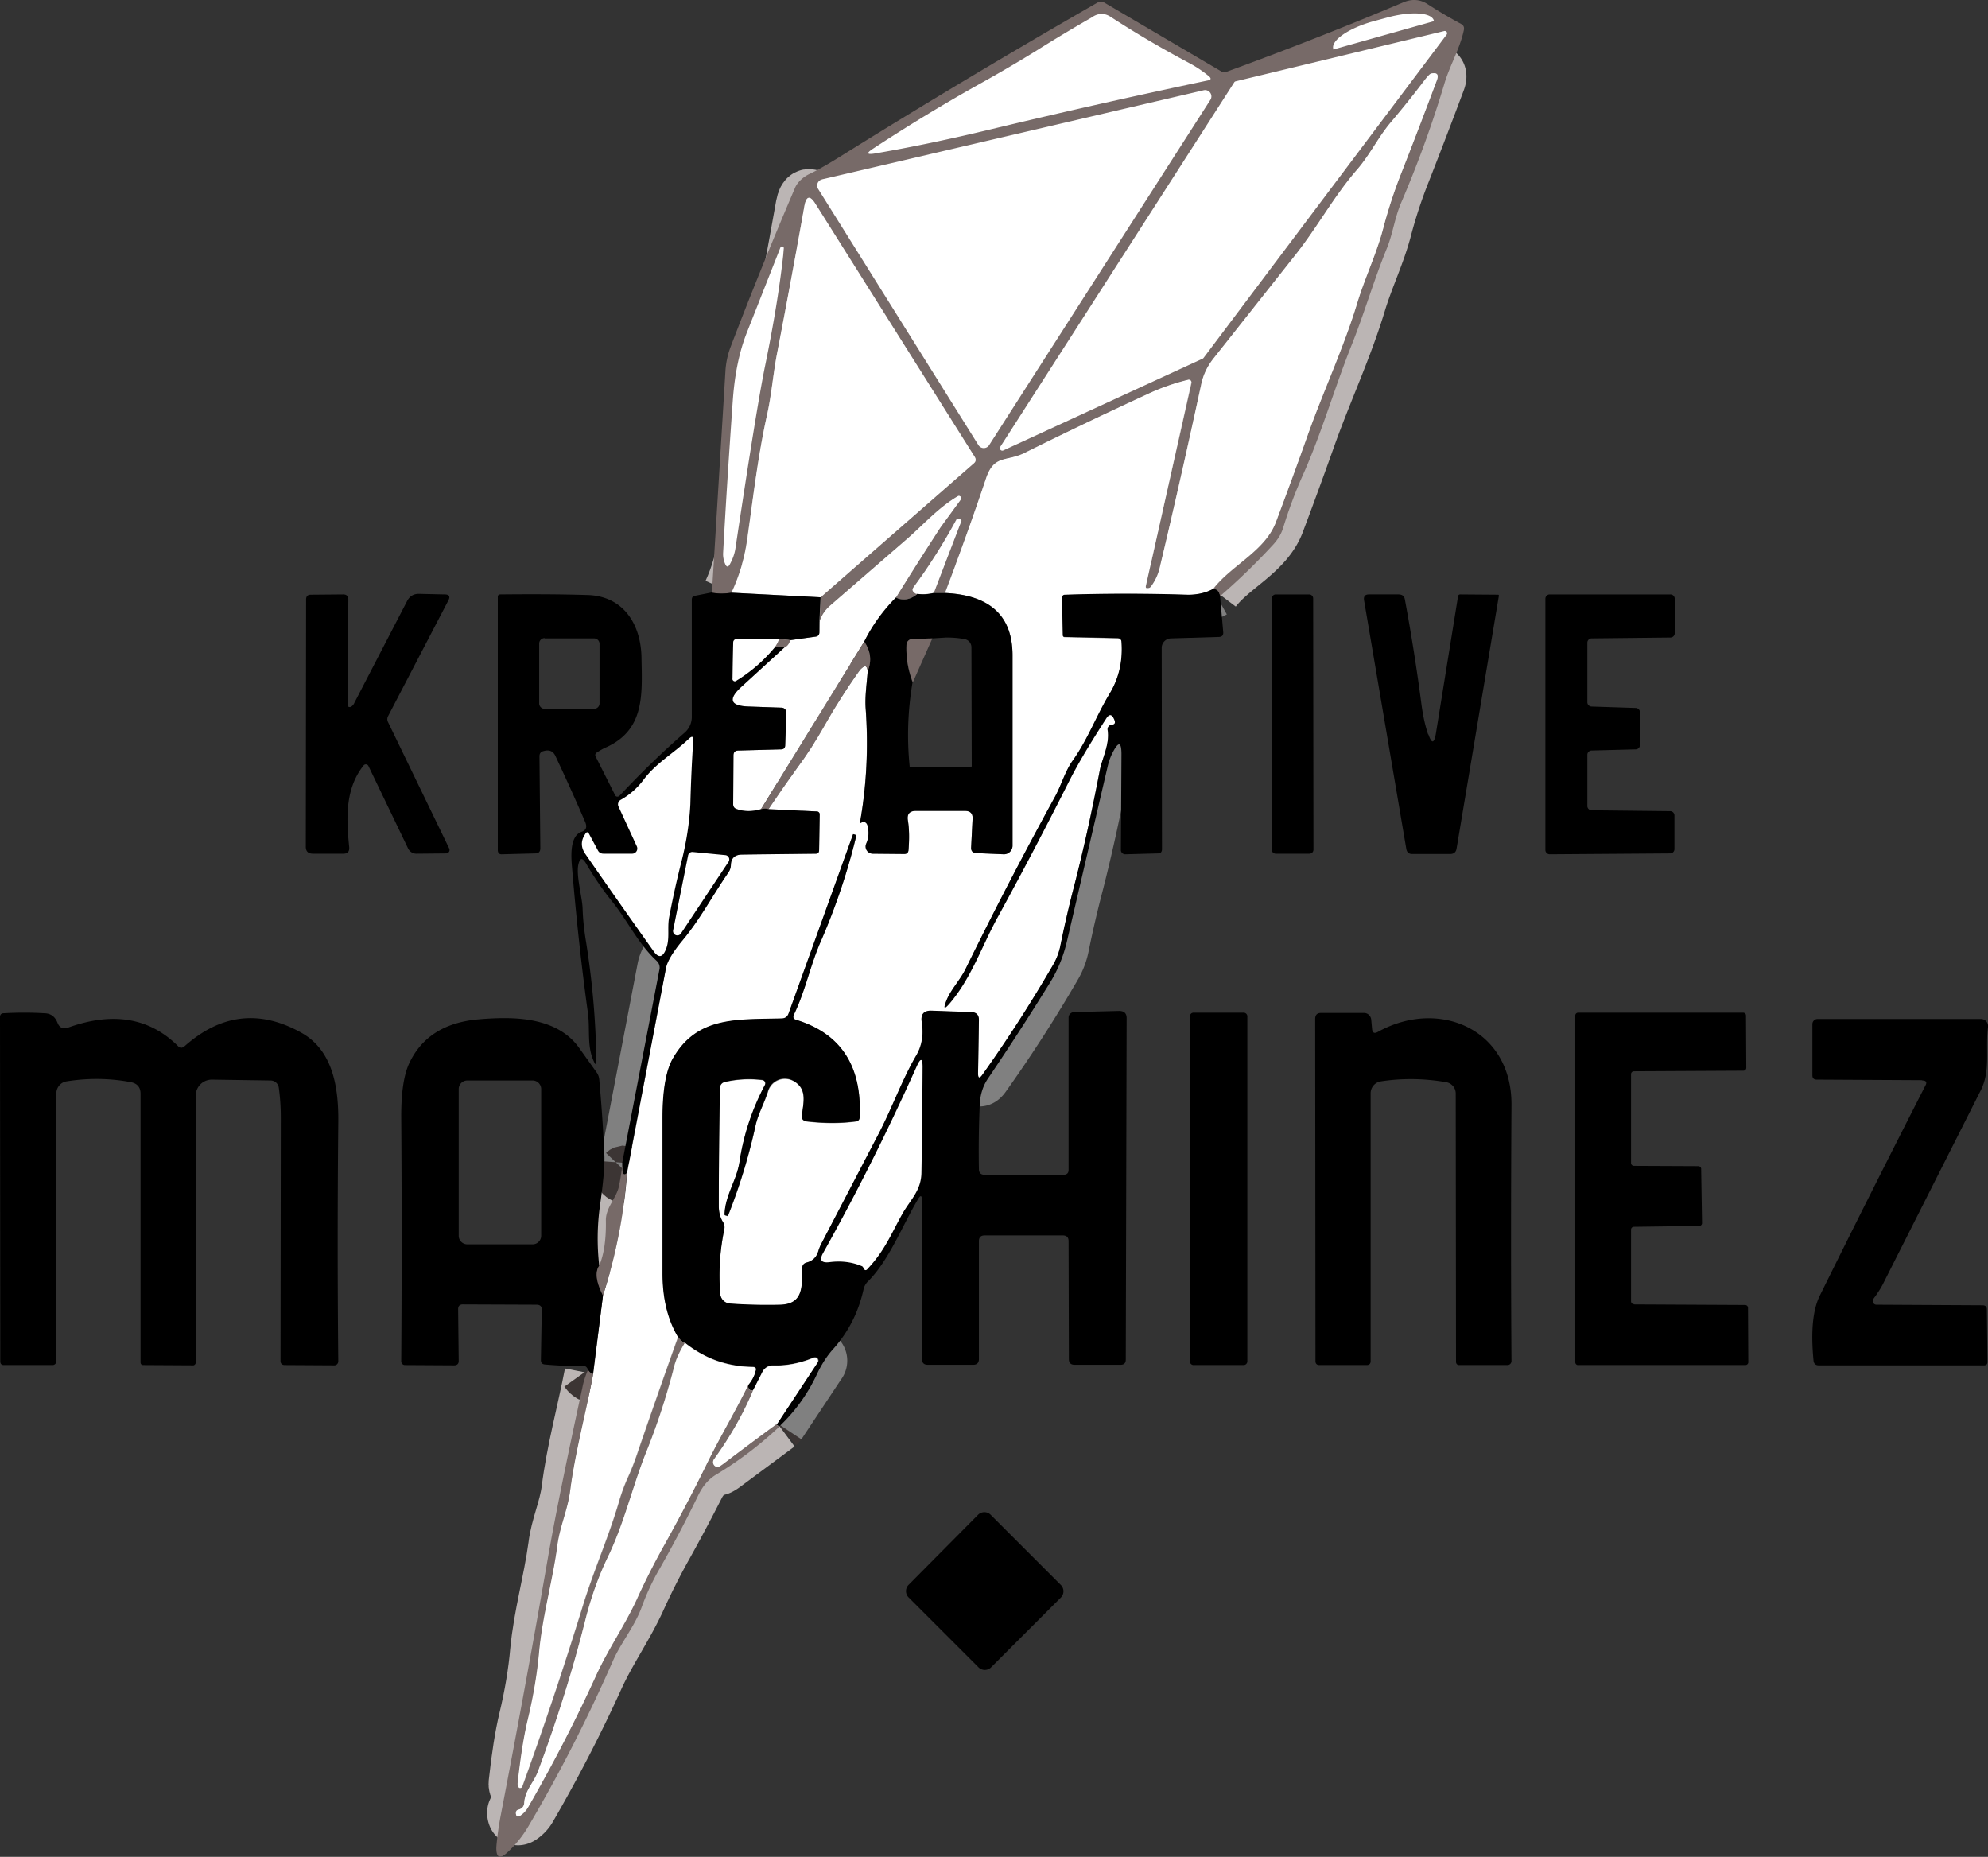 <svg xmlns="http://www.w3.org/2000/svg" xml:space="preserve" viewBox="0 0 69.17 64.6"><rect x="0" y="0" width="69.17" height="64.6" fill="#333333" stroke="none"/><g fill="none" stroke-width="2"><path stroke="#3c3534" d="M42.45 20.74q-.06-.27-.25-.23" vector-effect="non-scaling-stroke"/><path stroke="#bbb5b4" d="M42.2 20.5c.62-.82 1.8-1.31 2.19-2.33q.58-1.54 1.13-3.09c.54-1.5 1.24-3.01 1.7-4.53.27-.9.68-1.73.91-2.62q.26-.99.65-1.97.6-1.53 1.21-3.16.12-.31-.2-.24-.06.02-.23.23-.56.75-1.19 1.5c-.43.51-.7 1.1-1.15 1.61-.8.93-1.38 2-2.14 2.96l-2.84 3.59q-.34.43-.45.95-.75 3.43-1.43 6.35-.09.35-.3.65-.05.06-.12.06-.1.01-.07-.08l1.59-7.06a.09.09-.7 0 0-.11-.1q-.74.17-1.41.49-2.3 1.06-4.3 2.05c-.65.32-1.06.05-1.34.91q-.66 1.96-1.42 3.96" vector-effect="non-scaling-stroke"/><path stroke="#3c3534" d="M32.88 20.63h-.4" vector-effect="non-scaling-stroke"/><path stroke="#bbb5b4" d="m32.49 20.63.96-2.5q.01-.04-.02-.05l-.06-.03q-.06-.03-.1.03-.66 1.23-1.49 2.36-.07.1.03.18.04.04.1.04" vector-effect="non-scaling-stroke"/><path stroke="#3c3534" d="M31.92 20.66q-.38.32-.75.13" vector-effect="non-scaling-stroke"/><path stroke="#bbb5b4" d="M31.17 20.79q.77-1.24 1.55-2.44l.73-1q0-.05-.04-.08t-.08 0c-.68.39-1.19.97-1.78 1.49l-2.63 2.28q-.3.25-.4.58m.03-.84 5.32-4.65q.13-.1.04-.24l-5.54-8.8q-.28-.45-.38.07-.45 2.53-.95 5.12c-.14.72-.2 1.44-.35 2.15-.32 1.44-.48 2.9-.7 4.35q-.13.96-.53 1.84" vector-effect="non-scaling-stroke"/><path stroke="#3c3534" d="M25.46 20.62q-.4.05-.69 0" vector-effect="non-scaling-stroke"/><path stroke="gray" d="M32.49 20.63q-.39.07-.57.03m10.28-.16q-.36.2-.87.2-2.18-.07-4.29 0a.1.1-1.6 0 0-.09.1l.03 1.3q0 .07.07.07l1.84.04q.13.01.14.14.06.98-.41 1.77c-.48.8-.77 1.62-1.32 2.39-.25.36-.37.8-.58 1.2q-1.66 3.01-3.13 6.02c-.2.4-.54.73-.68 1.14q-.13.34.11.07c.77-.89 1.13-2 1.69-3.02q1.24-2.26 2.51-4.78c.38-.74.82-1.44 1.27-2.14q.16-.24.27.01.1.2-.07.21a.16.16 0 0 0-.15.2c.08.47-.2 1-.27 1.37q-.42 2.19-.88 3.98-.28 1.07-.5 2.16-.07.33-.24.63-1.16 2-2.47 3.84-.15.21-.15-.05l.03-1.84q0-.28-.26-.29l-1.39-.05q-.4-.01-.34.39.1.66-.2 1.17c-.5.87-.85 1.88-1.34 2.8l-1.94 3.72q-.08.15-.13.3-.08.3-.39.38-.16.04-.16.21c0 .6.06 1.24-.77 1.26q-.9.02-1.73-.04a.37.37 0 0 1-.35-.34q-.1-1.12.14-2.24a.33.33-55.5 0 0-.04-.25q-.15-.24-.15-.56 0-2.01.04-4.12a.21.21-5.6 0 1 .16-.2q.64-.15 1.31-.07a.12.12 0 0 1 .1.18q-.68 1.27-.89 2.67c-.1.65-.5 1.14-.52 1.82q0 .03.03.04l.07.03q.02 0 .02-.02.6-1.51.95-3.1c.09-.44.31-.8.45-1.23a.61.61 0 0 1 .89-.35c.48.28.33.75.28 1.2q-.02.17.16.2.93.11 1.73 0 .11-.02.12-.13.13-2.68-2.2-3.4-.16-.04-.08-.2c.4-.85.57-1.72.95-2.6q.77-1.77 1.2-3.6.02-.03-.02-.04l-.07-.03-2.25 6.24q-.06.18-.25.18c-1.57.04-2.92-.07-3.76 1.36q-.37.62-.37 2.1v5.4q0 1.31.53 2.2" vector-effect="non-scaling-stroke"/><path stroke="#bbb5b4" d="M23.59 46.5q-.73 2.05-1.4 4-.16.49-.35.9-.2.45-.33.92c-.36 1.2-.86 2.33-1.23 3.53q-.98 3.18-2.11 6.3-.02.06-.09.06l-.03-.01q-.06-.07-.05-.16.15-1.38.35-2.21.3-1.25.4-2.39c.12-1.25.46-2.4.63-3.65.08-.67.37-1.27.46-1.95.17-1.36.54-2.7.8-4.04m.34-2.73q.68-2.11.83-4.26" vector-effect="non-scaling-stroke"/><path stroke="gray" d="m21.81 40.8 1.36-7.1q.07-.37.59-1c.6-.72 1.04-1.56 1.58-2.34q.08-.12.09-.26.02-.36.37-.37 1.31-.03 2.58-.03.12 0 .12-.13l.02-1.24a.1.1 0 0 0-.1-.1l-1.68-.08" vector-effect="non-scaling-stroke"/><path stroke="#bbb5b4" d="M26.74 28.15q.5-.75 1-1.44.5-.68.95-1.47.53-.94 1.15-1.82.31-.44.35-.07" vector-effect="non-scaling-stroke"/><path stroke="gray" d="M30.19 23.35c-.03.43-.1.87-.07 1.3q.14 2.04-.19 3.92-.02.1.07.03.02-.02.06-.01.1.03.12.11.1.34-.04.65a.25.25 0 0 0 .23.35l1.09.01q.13 0 .15-.13.05-.57-.02-1.03-.06-.34.28-.34h1.7q.28 0 .27.27l-.05 1q-.01.2.2.2l.94.04a.3.3 0 0 0 .3-.3V22.8q0-2.06-2.35-2.17m-4.33.15-3.1-.16m1.65 1.61h-1.44q-.15 0-.15.15l-.02 1.22a.08.08 0 0 0 .13.08q.77-.47 1.36-1.19" vector-effect="non-scaling-stroke"/><path stroke="#3c3534" d="m26.98 22.49.33.02m-.83 5.64q.17-.04.26 0M21.81 40.8q-.19.2-.15-.35m8.53-17.1q.22-.53-.12-1.03" vector-effect="non-scaling-stroke"/><path stroke="gray" d="M31.17 20.79q-.68.68-1.1 1.53m-3.59 5.83q-.45.13-.84 0-.13-.04-.13-.17l.01-1.7q0-.17.17-.17l1.48-.04q.15 0 .15-.15l.04-1.12a.17.17 0 0 0-.17-.18l-1.14-.04q-.96-.03-.26-.68l1.52-1.39" vector-effect="non-scaling-stroke"/><path stroke="#bbb5b4" d="M27.3 22.51q.12-.02.2-.24" vector-effect="non-scaling-stroke"/><path stroke="gray" d="m27.5 22.27.87-.12q.14-.02.14-.16v-.37" vector-effect="non-scaling-stroke"/><path stroke="#3c3534" d="M27.12 49.63q-.14-.05-.07-.11" vector-effect="non-scaling-stroke"/><path stroke="gray" d="m27.05 49.52 1.4-2.11a.12.11 5.5 0 0-.15-.17q-.7.29-1.4.27a.4.4 0 0 0-.37.22l-.33.65" vector-effect="non-scaling-stroke"/><path stroke="#3c3534" d="M26.2 48.38q-.18.02-.17-.2" vector-effect="non-scaling-stroke"/><path stroke="gray" d="M26.03 48.19q.2-.24.26-.5.04-.13-.1-.13-1.34-.02-2.36-.84" vector-effect="non-scaling-stroke"/><path stroke="#3c3534" d="M23.83 46.72q-.1-.01-.24-.21m-2.74-2.48q-.23.33.13 1.04m-.35 2.73q-.08 0-.18-.14" vector-effect="non-scaling-stroke"/><path stroke="#bbb5b4" d="M23.83 46.72q-.3.48-.38.83-.4 1.56-.98 3.03c-.48 1.2-.75 2.4-1.31 3.57q-.48.99-.78 2.16-.65 2.6-1.66 5.32c-.15.4-.45.65-.48 1.09q-.02.2-.2.24-.1.02-.09.13.02.17.16.07.16-.11.26-.28 1.32-2.28 2.37-4.6c.42-.9.98-1.7 1.4-2.6q.45-1 1-1.98.74-1.33 1.43-2.73c.44-.9 1-1.84 1.46-2.78m.17.19q-.5 1.2-1.35 2.38a.17.17-68.6 0 0 .12.27q.04 0 .18-.1l1.9-1.41m.05-27.29q-.02.11-.12.26" vector-effect="non-scaling-stroke"/></g><path fill="#776a68" d="M42.45 20.74q-.06-.27-.25-.23c.62-.83 1.8-1.32 2.19-2.34q.58-1.54 1.13-3.09c.54-1.5 1.24-3.01 1.7-4.53.27-.9.68-1.73.91-2.62q.26-.99.65-1.97.6-1.53 1.21-3.16.12-.31-.2-.24-.06.02-.23.23-.56.75-1.19 1.5c-.43.51-.7 1.1-1.15 1.61-.8.93-1.38 2-2.14 2.96l-2.84 3.59q-.34.43-.45.95-.75 3.43-1.43 6.35-.09.35-.3.65-.05.06-.12.06-.1.01-.07-.08l1.59-7.06a.09.09 89.3 0 0-.11-.1q-.74.17-1.41.49-2.3 1.06-4.3 2.05c-.65.32-1.06.05-1.34.91q-.66 1.96-1.42 3.96h-.4l.97-2.5q.01-.04-.02-.05l-.06-.03q-.06-.03-.1.03-.66 1.24-1.49 2.36-.07.1.03.18.04.04.1.04-.37.32-.74.13.77-1.24 1.55-2.44l.73-1q0-.05-.04-.08t-.08 0c-.68.39-1.19.97-1.78 1.49l-2.63 2.28q-.3.25-.4.58l.03-.84 5.32-4.65q.13-.1.04-.24l-5.54-8.8q-.28-.45-.38.07-.45 2.53-.95 5.13c-.14.71-.2 1.43-.35 2.14-.32 1.44-.48 2.9-.7 4.35q-.13.96-.53 1.84-.4.06-.69 0l.47-7.7a2.86 2.85 57.3 0 1 .18-.85q1.05-2.75 2.24-5.53c.08-.2.3-.4.53-.5q.46-.22 1.31-.76Q33.76 2.63 38.17.1a.26.26 0 0 1 .27 0l4.08 2.4a.17.17 49.7 0 0 .15 0q3.2-1.17 6.16-2.42.46-.19.85.07.54.35 1.15.68.14.07.1.23c-.14.65-.49 1.22-.68 1.87q-.63 2.1-1.51 4.15c-.21.5-.28 1.04-.47 1.52-.48 1.17-.81 2.34-1.28 3.5-.58 1.47-1.02 3-1.65 4.41-.27.6-.5 1.22-.69 1.84q-.1.34-.4.65-.85.92-1.8 1.74z"/><path fill="#fff" d="M42.2 20.5q-.36.2-.87.2-2.18-.07-4.29 0a.1.1 88.4 0 0-.09.1l.03 1.3q0 .07.07.07l1.84.04q.13.01.14.14.06.98-.41 1.77c-.48.8-.77 1.62-1.32 2.39-.25.36-.37.8-.58 1.2q-1.66 3.01-3.13 6.02c-.2.4-.54.73-.68 1.14q-.13.34.11.07c.77-.89 1.13-2 1.69-3.02q1.24-2.26 2.51-4.78c.38-.74.82-1.44 1.27-2.14q.16-.24.27.01.1.2-.07.21a.16.16 0 0 0-.15.2c.08.47-.2 1-.27 1.37q-.42 2.19-.88 3.98-.28 1.07-.5 2.16-.07.33-.24.63-1.16 2-2.47 3.84-.15.21-.15-.05l.03-1.84q0-.28-.26-.29l-1.39-.05q-.4-.01-.34.39.1.66-.2 1.17c-.5.87-.85 1.88-1.34 2.8l-1.94 3.72q-.08.15-.13.3-.08.3-.39.38-.16.04-.16.21c0 .6.06 1.24-.77 1.26q-.9.02-1.73-.04a.37.37 0 0 1-.35-.34q-.1-1.12.14-2.24a.33.33 34.5 0 0-.04-.25q-.15-.24-.15-.56 0-2.01.04-4.12a.21.21-5.6 0 1 .16-.2q.64-.15 1.31-.07a.12.12 0 0 1 .1.18q-.68 1.27-.89 2.67c-.1.65-.5 1.14-.52 1.82q0 .03.03.04l.07.02h.02q.6-1.52.95-3.1c.09-.45.31-.8.45-1.24a.61.61 0 0 1 .89-.35c.48.28.33.75.28 1.2q-.02.17.16.2.93.11 1.73 0 .11-.02.12-.13.13-2.68-2.2-3.4-.16-.04-.08-.2c.4-.85.57-1.72.95-2.6q.77-1.77 1.21-3.6 0-.03-.03-.04l-.07-.03-2.25 6.24q-.06.18-.25.18c-1.57.04-2.92-.07-3.76 1.36q-.37.62-.37 2.1v5.4q0 1.31.53 2.2-.73 2.05-1.4 4-.16.49-.35.9-.2.45-.33.92c-.36 1.2-.86 2.33-1.23 3.53q-.98 3.18-2.11 6.3-.02.06-.09.06l-.03-.01q-.06-.07-.05-.16.15-1.38.35-2.21.3-1.25.4-2.39c.12-1.25.46-2.4.63-3.65.08-.67.37-1.27.46-1.95.17-1.36.54-2.7.8-4.04l.34-2.73q.68-2.12.84-4.26l1.35-7.12q.07-.36.59-.99c.6-.72 1.04-1.56 1.58-2.34q.08-.12.09-.26.02-.36.37-.37 1.31-.03 2.58-.03.12 0 .12-.13l.02-1.24a.1.1 0 0 0-.1-.1l-1.68-.08q.5-.75 1-1.44.5-.68.95-1.47.53-.94 1.15-1.82.31-.44.35-.07c-.03.43-.1.87-.07 1.3q.14 2.04-.19 3.92-.02.1.07.03.03-.02.06-.01.1.02.12.11.1.34-.04.64a.25.25 0 0 0 .23.36l1.09.01q.13 0 .15-.13.05-.57-.02-1.03-.06-.34.28-.34h1.7q.28 0 .27.27l-.05 1q-.01.2.2.2l.94.04a.3.3 0 0 0 .3-.3V22.8q0-2.06-2.35-2.17.76-2 1.42-3.96c.28-.86.7-.6 1.33-.9q2-1 4.3-2.06.68-.32 1.42-.5a.09.09 89.3 0 1 .1.1l-1.58 7.07q-.02.1.07.08.07 0 .11-.06.22-.3.3-.65.7-2.92 1.44-6.35.1-.52.45-.95l2.84-3.59c.76-.96 1.33-2.03 2.14-2.96.44-.51.72-1.1 1.15-1.62q.63-.74 1.2-1.49.16-.21.22-.23.32-.07.2.24-.61 1.63-1.21 3.16-.39.98-.65 1.97c-.23.89-.64 1.73-.91 2.62-.46 1.52-1.16 3.02-1.7 4.53q-.55 1.55-1.13 3.09c-.39 1.02-1.57 1.5-2.2 2.34zm-13.65.28-3.1-.16q.41-.88.55-1.84c.2-1.45.37-2.91.69-4.35.16-.7.21-1.43.35-2.15q.5-2.59.95-5.12.1-.52.38-.07l5.54 8.8q.09.14-.04.24zm2.62.01q-.68.68-1.1 1.53l-3.59 5.83q-.45.13-.84 0-.13-.04-.13-.17l.01-1.7q0-.17.17-.17l1.48-.04q.15 0 .15-.15l.04-1.12a.17.17 0 0 0-.17-.18l-1.14-.04q-.96-.03-.26-.68l1.52-1.39q.1-.02.2-.24l.86-.12q.14-.02.14-.16l.01-.37q.1-.33.4-.58l2.63-2.28c.6-.52 1.1-1.1 1.78-1.5q.04-.02.08.01t.04.08l-.73 1q-.78 1.2-1.55 2.44z"/><path fill="#fff" d="M32.49 20.63q-.39.07-.57.03-.07 0-.1-.04-.11-.08-.04-.18.83-1.13 1.5-2.36.03-.06.09-.03l.06.03q.03.01.02.04z"/><path d="M42.2 20.5q.2-.03.25.24l.11 1.24q.02.18-.16.18l-1.66.05a.33.33-.9 0 0-.32.33l.01 7q0 .15-.14.15l-1.13.03a.15.15 0 0 1-.16-.16l.02-3.32q0-.65-.3-.07-.11.21-.17.45l-1.43 6.14q-.18.76-.57 1.4-1.05 1.7-2.2 3.4-.23.36-.26.84-.05 1.15-.03 2.27 0 .2.2.2H37q.18 0 .18-.17v-5.3a.19.2 89.2 0 1 .18-.19l1.58-.04q.26 0 .26.25l-.03 11.88q0 .18-.18.18h-1.6q-.2 0-.2-.2l-.01-4.1q0-.2-.2-.2h-2.72q-.2 0-.2.2v4.1q0 .2-.2.2h-1.58q-.2 0-.2-.2v-5.5q0-.31-.15-.04c-.53.89-1 2.12-1.74 2.85q-.1.1-.14.25-.26 1.19-1.04 2.07-.35.38-.61.95-.48 1-1.28 1.76-.14-.05-.07-.11l1.4-2.11a.12.11 5.5 0 0-.15-.17q-.7.29-1.4.27a.4.4 0 0 0-.37.22l-.33.65q-.18.02-.17-.2.2-.24.26-.49.04-.13-.1-.13-1.34-.02-2.36-.84-.1-.01-.25-.21-.53-.9-.53-2.2v-5.4q0-1.49.38-2.11c.84-1.43 2.19-1.32 3.76-1.36q.19 0 .25-.18l2.24-6.23h.01l.07.02q.04 0 .03.05-.44 1.82-1.2 3.59c-.4.88-.55 1.75-.96 2.6q-.08.16.08.2 2.33.72 2.2 3.4-.01.11-.12.13-.8.11-1.73 0-.18-.03-.16-.2c.05-.45.2-.92-.28-1.2a.61.61 0 0 0-.9.35c-.13.43-.35.8-.44 1.23q-.35 1.59-.95 3.1 0 .02-.02.01l-.07-.02q-.03 0-.03-.04c.03-.68.42-1.17.52-1.82q.21-1.4.88-2.67a.12.12 0 0 0-.09-.18q-.67-.08-1.3.07a.21.21-5.6 0 0-.17.2q-.04 2.11-.04 4.12 0 .32.15.56a.33.33 34.5 0 1 .04.25q-.23 1.12-.14 2.24a.37.37 0 0 0 .35.34q.83.06 1.73.04c.83-.02.76-.66.77-1.26q0-.17.16-.21.3-.08.4-.38.04-.15.12-.3l1.94-3.72c.49-.92.84-1.93 1.35-2.8q.3-.5.19-1.17-.06-.4.34-.39l1.39.05q.27.01.26.29l-.03 1.84q0 .26.15.05 1.31-1.84 2.47-3.84.17-.3.24-.63.22-1.09.5-2.16.46-1.79.88-3.98c.07-.37.35-.9.27-1.38a.16.16 0 0 1 .15-.19q.16-.01.07-.2-.12-.26-.27-.02c-.45.7-.89 1.4-1.27 2.14q-1.27 2.52-2.51 4.78c-.56 1.02-.92 2.13-1.69 3.02q-.24.27-.11-.07c.14-.4.48-.74.68-1.14q1.47-3 3.13-6.03c.21-.39.33-.83.58-1.2.55-.76.84-1.59 1.32-2.38q.47-.79.4-1.77 0-.13-.13-.14l-1.84-.04q-.07 0-.07-.07l-.03-1.3a.1.1 88.4 0 1 .1-.1q2.1-.07 4.28 0 .5 0 .87-.2zm-30.01 4.1q.1-.05.14-.15l1.84-3.55q.13-.24.4-.24l.9.02q.24 0 .13.21l-2.1 4.03a.22.22 45.4 0 0 0 .2l2.13 4.4a.12.12 0 0 1-.1.17l-1.04.01a.32.32 0 0 1-.29-.18l-1.38-2.87a.1.1 51.3 0 0-.17-.02c-.65.82-.6 1.85-.5 2.84q.02.23-.2.23h-1.06q-.25 0-.25-.24l.01-8.6q0-.17.16-.17l1.13-.01q.18 0 .18.18l-.02 3.68a.06.06 77.7 0 0 .09.05z"/><path d="m24.77 20.61-.6.12c-.07.01-.1.06-.1.14v4.08a.72.72 0 0 1-.25.54c-.77.67-1.52 1.4-2.27 2.2a.09.1 53.3 0 1-.15-.03l-.68-1.35a.1.1 60 0 1 .03-.12c.12-.08.24-.15.36-.2 1.34-.62 1.23-1.86 1.21-3.11-.02-1.19-.65-2.16-1.91-2.18-1-.03-2-.03-3-.02-.06 0-.09.03-.09.09v8.8c0 .1.05.16.15.15l1.16-.03c.11 0 .17-.06.17-.18l-.03-3.2c0-.1.05-.16.14-.18.2-.06.34 0 .42.18.37.79.72 1.56 1.04 2.31.06.16.02.27-.14.32-.44.16-.35.96-.32 1.32.14 1.68.32 3.35.55 5.01.07.57-.04 1.14.2 1.65.06.14.09.14.09-.02a28.8 28.8 0 0 0-.37-4.2c-.06-.38-.1-.75-.11-1.12-.02-.4-.24-1.16-.14-1.53.05-.2.13-.22.25-.03.29.5.6.95.94 1.37.54.68.89 1.45 1.53 2.04.08.08.11.17.1.27l-1.3 6.75c-.01.36.04.48.16.36l1.36-7.12c.04-.24.24-.57.59-.99.6-.72 1.04-1.56 1.58-2.34a.49.49 0 0 0 .09-.26c0-.24.13-.36.37-.37l2.58-.03c.08 0 .12-.04.12-.13l.02-1.24a.1.1 0 0 0-.1-.1l-1.68-.08a.44.44 0 0 0-.26 0c-.3.09-.58.09-.84 0-.08-.02-.13-.08-.13-.17l.01-1.7c0-.11.06-.17.17-.17l1.48-.04c.1 0 .15-.05.15-.15l.04-1.12a.17.17 0 0 0-.17-.18l-1.14-.04c-.64-.02-.73-.25-.26-.68l1.52-1.39-.33-.02c-.39.48-.84.87-1.36 1.19a.08.08 0 0 1-.13-.08l.02-1.22c0-.1.05-.15.15-.15h1.45l.4.04.86-.12c.1-.01.14-.07.14-.16v-.37l.04-.84-3.1-.16a2 2 0 0 1-.68 0zm-5.82 1.6h1.72a.19.19 0 0 1 .19.18v2.09a.19.19 0 0 1-.19.18h-1.72a.19.19 0 0 1-.19-.18v-2.1a.19.19 0 0 1 .19-.18zm13.93-1.58h-.4a1.4 1.4 0 0 1-.56.03c-.25.21-.5.25-.75.13-.45.46-.82.97-1.1 1.53.22.33.27.68.12 1.03-.03.43-.1.87-.07 1.3.1 1.36.03 2.66-.19 3.92-.01.07 0 .08.07.03a.07.07 0 0 1 .06-.01c.06.02.1.06.12.12.06.22.05.43-.04.64a.25.25 0 0 0 .23.35l1.09.01c.09 0 .14-.04.15-.13.03-.38.03-.72-.02-1.03-.04-.23.06-.34.28-.34h1.7c.19 0 .28.09.27.27l-.05 1c-.01.13.06.2.2.2l.94.04a.3.3 0 0 0 .3-.3V22.8c0-1.37-.78-2.1-2.35-2.17zm.04 1.55c.25 0 .47.02.66.06a.28.29 6.4 0 1 .22.28l.01 4.12c0 .04-.02.06-.07.06H31.7c-.03 0-.05-.01-.05-.04-.1-1-.06-1.97.1-2.92a3.42 3.42 0 0 1-.21-1.3.21.21 0 0 1 .2-.21l.7-.02.48-.03zm12.78 7.37a.14.14 0 0 1-.14.15H44.4a.14.14 0 0 1-.15-.15v-8.73a.14.14 0 0 1 .15-.14h1.15a.14.14 0 0 1 .14.14zm4-4q.17.5.26-.03l.77-4.77q.01-.07.08-.07l1.31.01q.04 0 .03.05l-1.47 8.78q-.03.19-.22.19h-1.33q-.17 0-.2-.18l-1.47-8.65q-.03-.2.17-.2h1.03q.19 0 .22.17.34 1.83.58 3.67.08.59.23 1.03zm5.53-3.19v2.07a.15.15 0 0 0 .14.15l1.54.05a.15.15 0 0 1 .15.15v1.14a.15.15 0 0 1-.15.15l-1.54.04a.15.15 0 0 0-.14.14v1.8a.15.15 0 0 0 .14.14l2.75.03a.15.15 0 0 1 .14.15v1.18a.15.15 0 0 1-.14.14l-4.2.03a.15.15 0 0 1-.15-.15v-8.74a.15.15 0 0 1 .15-.15h4.2a.15.15 0 0 1 .15.16v1.19a.15.15 0 0 1-.15.15l-2.75.03a.15.15 0 0 0-.14.15z"/><path fill="#fff" d="M27.1 22.23q-.02.11-.12.26-.59.72-1.36 1.19a.08.08 0 0 1-.13-.08l.02-1.22q0-.15.15-.15z"/><path fill="#776a68" d="m27.1 22.23.4.04q-.08.22-.2.24l-.32-.02q.1-.15.13-.26zm2.97.09q.34.5.12 1.03-.04-.37-.35.07-.62.88-1.15 1.82-.45.8-.95 1.47-.5.7-1 1.44-.1-.04-.26 0z"/><path d="M43.4 47.36a.13.13 0 0 1-.14.13h-1.72a.13.13 0 0 1-.14-.13V35.37a.13.13 0 0 1 .14-.14h1.72a.13.13 0 0 1 .14.14zM6.42 36.4q1.89-1.68 4.05-.48c1.13.62 1.32 1.95 1.3 3.18q-.04 4.17 0 8.26a.14.14 89.5 0 1-.15.14l-1.71-.01q-.15 0-.15-.15l.01-8.46q0-.54-.07-1.04a.29.29-3.7 0 0-.28-.25l-2.04-.03a.56.56 0 0 0-.57.55v9.29a.1.1 0 0 1-.08.1l-1.74-.01q-.1 0-.1-.1v-9.34q0-.33-.33-.4-1.1-.21-2.24-.03a.42.43-4.4 0 0-.36.42v9.32a.13.13 0 0 1-.13.13H.13q-.12 0-.12-.13L0 35.39q0-.14.13-.14.73-.04 1.4 0 .34 0 .47.33.1.26.37.17 2.34-.84 3.83.65.1.1.22 0zm41.52-.5c2.12-1.18 4.66-.1 4.65 2.53q-.03 4.9 0 8.92a.14.14 0 0 1-.15.14h-1.68a.1.11 0 0 1-.1-.11l-.01-9.35a.4.4 0 0 0-.33-.38q-1.15-.2-2.27-.03a.42.42-4 0 0-.36.4v9.33q0 .14-.14.14h-1.64q-.14 0-.14-.14l-.01-11.9q0-.21.2-.21h1.5a.25.26-3 0 1 .25.23l.03.33q.02.2.2.1zm8.91 9.48 3.87.02a.1.1 0 0 1 .1.1l.01 1.88a.1.1 0 0 1-.1.11h-5.8a.1.1 0 0 1-.12-.1V35.34a.1.1 0 0 1 .1-.11h5.74a.1.1 0 0 1 .1.1l.01 1.82a.1.1 0 0 1-.1.1l-3.81.02a.1.1 0 0 0-.1.1v3.08a.1.1 0 0 0 .1.11l2.24.01a.1.1 0 0 1 .1.11l.03 1.86a.1.1 0 0 1-.11.11l-2.26.03a.1.1 0 0 0-.1.11v2.47a.1.1 0 0 0 .1.11zm-39.3-9.96c-.33 0-.67.02-.98.05-1.14.12-1.92.63-2.34 1.54-.18.4-.27 1-.27 1.82a606 606 0 0 1 0 8.53.13.13 0 0 0 .13.13l1.71.01c.1 0 .16-.05.16-.15l-.02-1.8c0-.11.05-.17.16-.17l2.57.01c.12 0 .19.06.18.19l-.03 1.73c0 .1.04.15.14.16.46.04.91.06 1.34.05.08 0 .13.05.16.14.06.1.12.14.17.14l.35-2.73c-.24-.48-.28-.82-.13-1.03a8.3 8.3 0 0 1 .03-2.13c.11-.77.16-1.34.15-1.7-.04-.9-.1-1.77-.18-2.66a.5.5 0 0 0-.09-.24l-.6-.84c-.58-.83-1.6-1.05-2.6-1.05zm-1.3 2.17h2.28a.3.3 0 0 1 .3.3v5.1a.3.3 0 0 1-.3.3h-2.27a.3.3 0 0 1-.3-.3v-5.1a.3.3 0 0 1 .3-.3zm50.63-.01-3.67-.02q-.15 0-.15-.15v-1.78a.18.18 0 0 1 .18-.18h5.69a.25.25 0 0 1 .24.28c-.1.76.1 1.5-.25 2.2L65.5 44.7q-.13.24-.32.49a.13.13 19.6 0 0 .1.2l3.7.02q.15 0 .15.15l.02 1.82q0 .12-.12.12h-5.75q-.16 0-.18-.16-.15-1.53.22-2.27 1.8-3.64 3.67-7.3.1-.18-.11-.18z"/><path fill="#776a68" d="M21.66 40.45q-.04.54.15.36-.15 2.15-.83 4.26-.36-.71-.13-1.04.25-.59.23-1.58c0-.45.38-.78.46-1.2q.08-.4.12-.8zm1.93 6.05q.15.21.24.22-.3.48-.38.83-.4 1.56-.98 3.03c-.48 1.2-.75 2.4-1.31 3.57q-.48.99-.78 2.16-.65 2.6-1.66 5.32c-.15.4-.45.65-.48 1.09q-.02.2-.2.24-.1.02-.09.13.02.17.16.07.16-.11.26-.28 1.32-2.28 2.37-4.6c.42-.9.98-1.7 1.4-2.6q.45-1 1-1.98.74-1.33 1.43-2.73c.44-.9 1-1.84 1.46-2.78q0 .21.17.19-.5 1.2-1.35 2.38a.17.17 21.4 0 0 .12.27q.04 0 .18-.1l1.9-1.41q-.07.06.07.11-1.02.96-2.2 1.67-.39.23-.63.73-.63 1.3-1.33 2.53-.38.65-.64 1.37c-.24.65-.7 1.2-.98 1.82Q20 60.8 18.4 63.51q-.3.52-.73.92-.42.4-.4-.18.04-.49.14-1.03.88-4.56 1.65-9 .36-2.07 1.2-5.93.06-.32.2-.63.1.14.18.14c-.25 1.35-.62 2.68-.8 4.04-.08.68-.37 1.28-.45 1.95-.17 1.24-.51 2.4-.63 3.65q-.1 1.14-.4 2.39-.2.83-.35 2.2-.01.1.05.17l.03.01q.07 0 .09-.06 1.13-3.12 2.11-6.3c.37-1.2.87-2.32 1.23-3.53q.13-.47.33-.91.19-.42.35-.9.67-1.96 1.4-4z"/><path fill="#fff" d="M23.83 46.72q1.02.82 2.36.84.14 0 .1.13-.06.26-.26.5c-.46.94-1.02 1.87-1.46 2.78q-.69 1.4-1.43 2.73-.55.98-1 1.97c-.42.9-.98 1.7-1.4 2.62q-1.05 2.3-2.37 4.59-.1.17-.26.28-.14.1-.16-.07 0-.11.08-.13.2-.05.21-.24c.03-.44.33-.7.48-1.1q1.01-2.71 1.66-5.31.3-1.17.78-2.16c.56-1.16.83-2.37 1.3-3.57q.6-1.47 1-3.03.08-.35.37-.83zm3.22 2.8q-.97.71-1.9 1.42-.14.1-.18.1a.17.17 21.4 0 1-.12-.28q.85-1.18 1.35-2.38l.33-.65a.4.4 0 0 1 .36-.22q.7.02 1.41-.27a.12.11 5.5 0 1 .14.17z"/><path d="M34.49 58a.31.31 0 0 1-.44.01l-2.44-2.44a.31.31 0 0 1 0-.43l2.42-2.44a.31.31 0 0 1 .44 0l2.44 2.44a.31.31 0 0 1 0 .44z"/><path fill="#fff" d="M46.4 1.72a.01.01 0 0 1-.01 0V1.7a.54 1.57 74.2 0 1 1.36-.95l.48-.13a.54 1.57 74.2 0 1 1.66.1.01.01 0 0 1-.01.02zM38.04.57q.31-.18.61.02 1.29.84 2.72 1.6.36.19.69.46.14.12-.04.15-3.8.8-7.55 1.7-2.16.52-4.03.84-.43.07-.06-.17 1.83-1.2 3.67-2.23 1.01-.56 2-1.17.97-.61 2-1.2zM34.8 15.55l8.14-12.68a.08.08 0 0 1 .05-.04l7.26-1.75a.08.08 0 0 1 .08.13l-8.46 11.25a.08.08 0 0 1-.03.02l-6.93 3.19a.08.08 0 0 1-.1-.12zm-6.2-9.31 13.28-3.1a.22.22 0 0 1 .23.34l-7.69 12a.22.22 0 0 1-.38 0l-5.57-8.9a.22.22 0 0 1 .14-.34zm-1.35 2.65q-.19 1.7-.63 3.84-.3 1.47-1.03 6.34-.04.28-.2.57-.08.14-.15 0-.09-.2-.08-.4.13-2.39.34-5.35.1-1.35.49-2.33l1.16-2.94a.06.06 0 0 1 .12.03l-.02.24z"/><path fill="#776a68" d="m31.76 23.74.68-1.53-.7.02a.21.21 0 0 0-.2.2c-.02.42.05.86.22 1.3z"/><path fill="#fff" d="M22 29.7a.18.18 0 0 0 .16-.25l-.64-1.39a.18.18 0 0 1 .07-.23q.47-.26.8-.7c.45-.6 1.05-.92 1.58-1.43q.17-.16.15.08-.07 1.05-.1 2.2-.05.96-.3 1.96-.24.93-.44 1.98c-.07.4.04.76-.12 1.13q-.17.4-.42.04-1.28-1.8-2.38-3.39-.23-.34 0-.68.07-.13.14 0l.3.56q.06.12.2.12zm3.35.28-1.66 2.5a.15.15 0 0 1-.27-.11l.52-2.6a.15.15 0 0 1 .16-.13l1.14.11a.15.15 0 0 1 .11.23zm4.64 14.07q-.52-.22-1.13-.14-.43.05-.22-.32 1.73-3.09 3.26-6.5.2-.44.2.03-.01 1.93-.04 3.68c-.01.63-.39.94-.67 1.44-.38.68-.6 1.26-1.2 1.9q-.08.1-.14-.01-.01-.04-.04-.06 0-.02-.02-.02z"/></svg>
